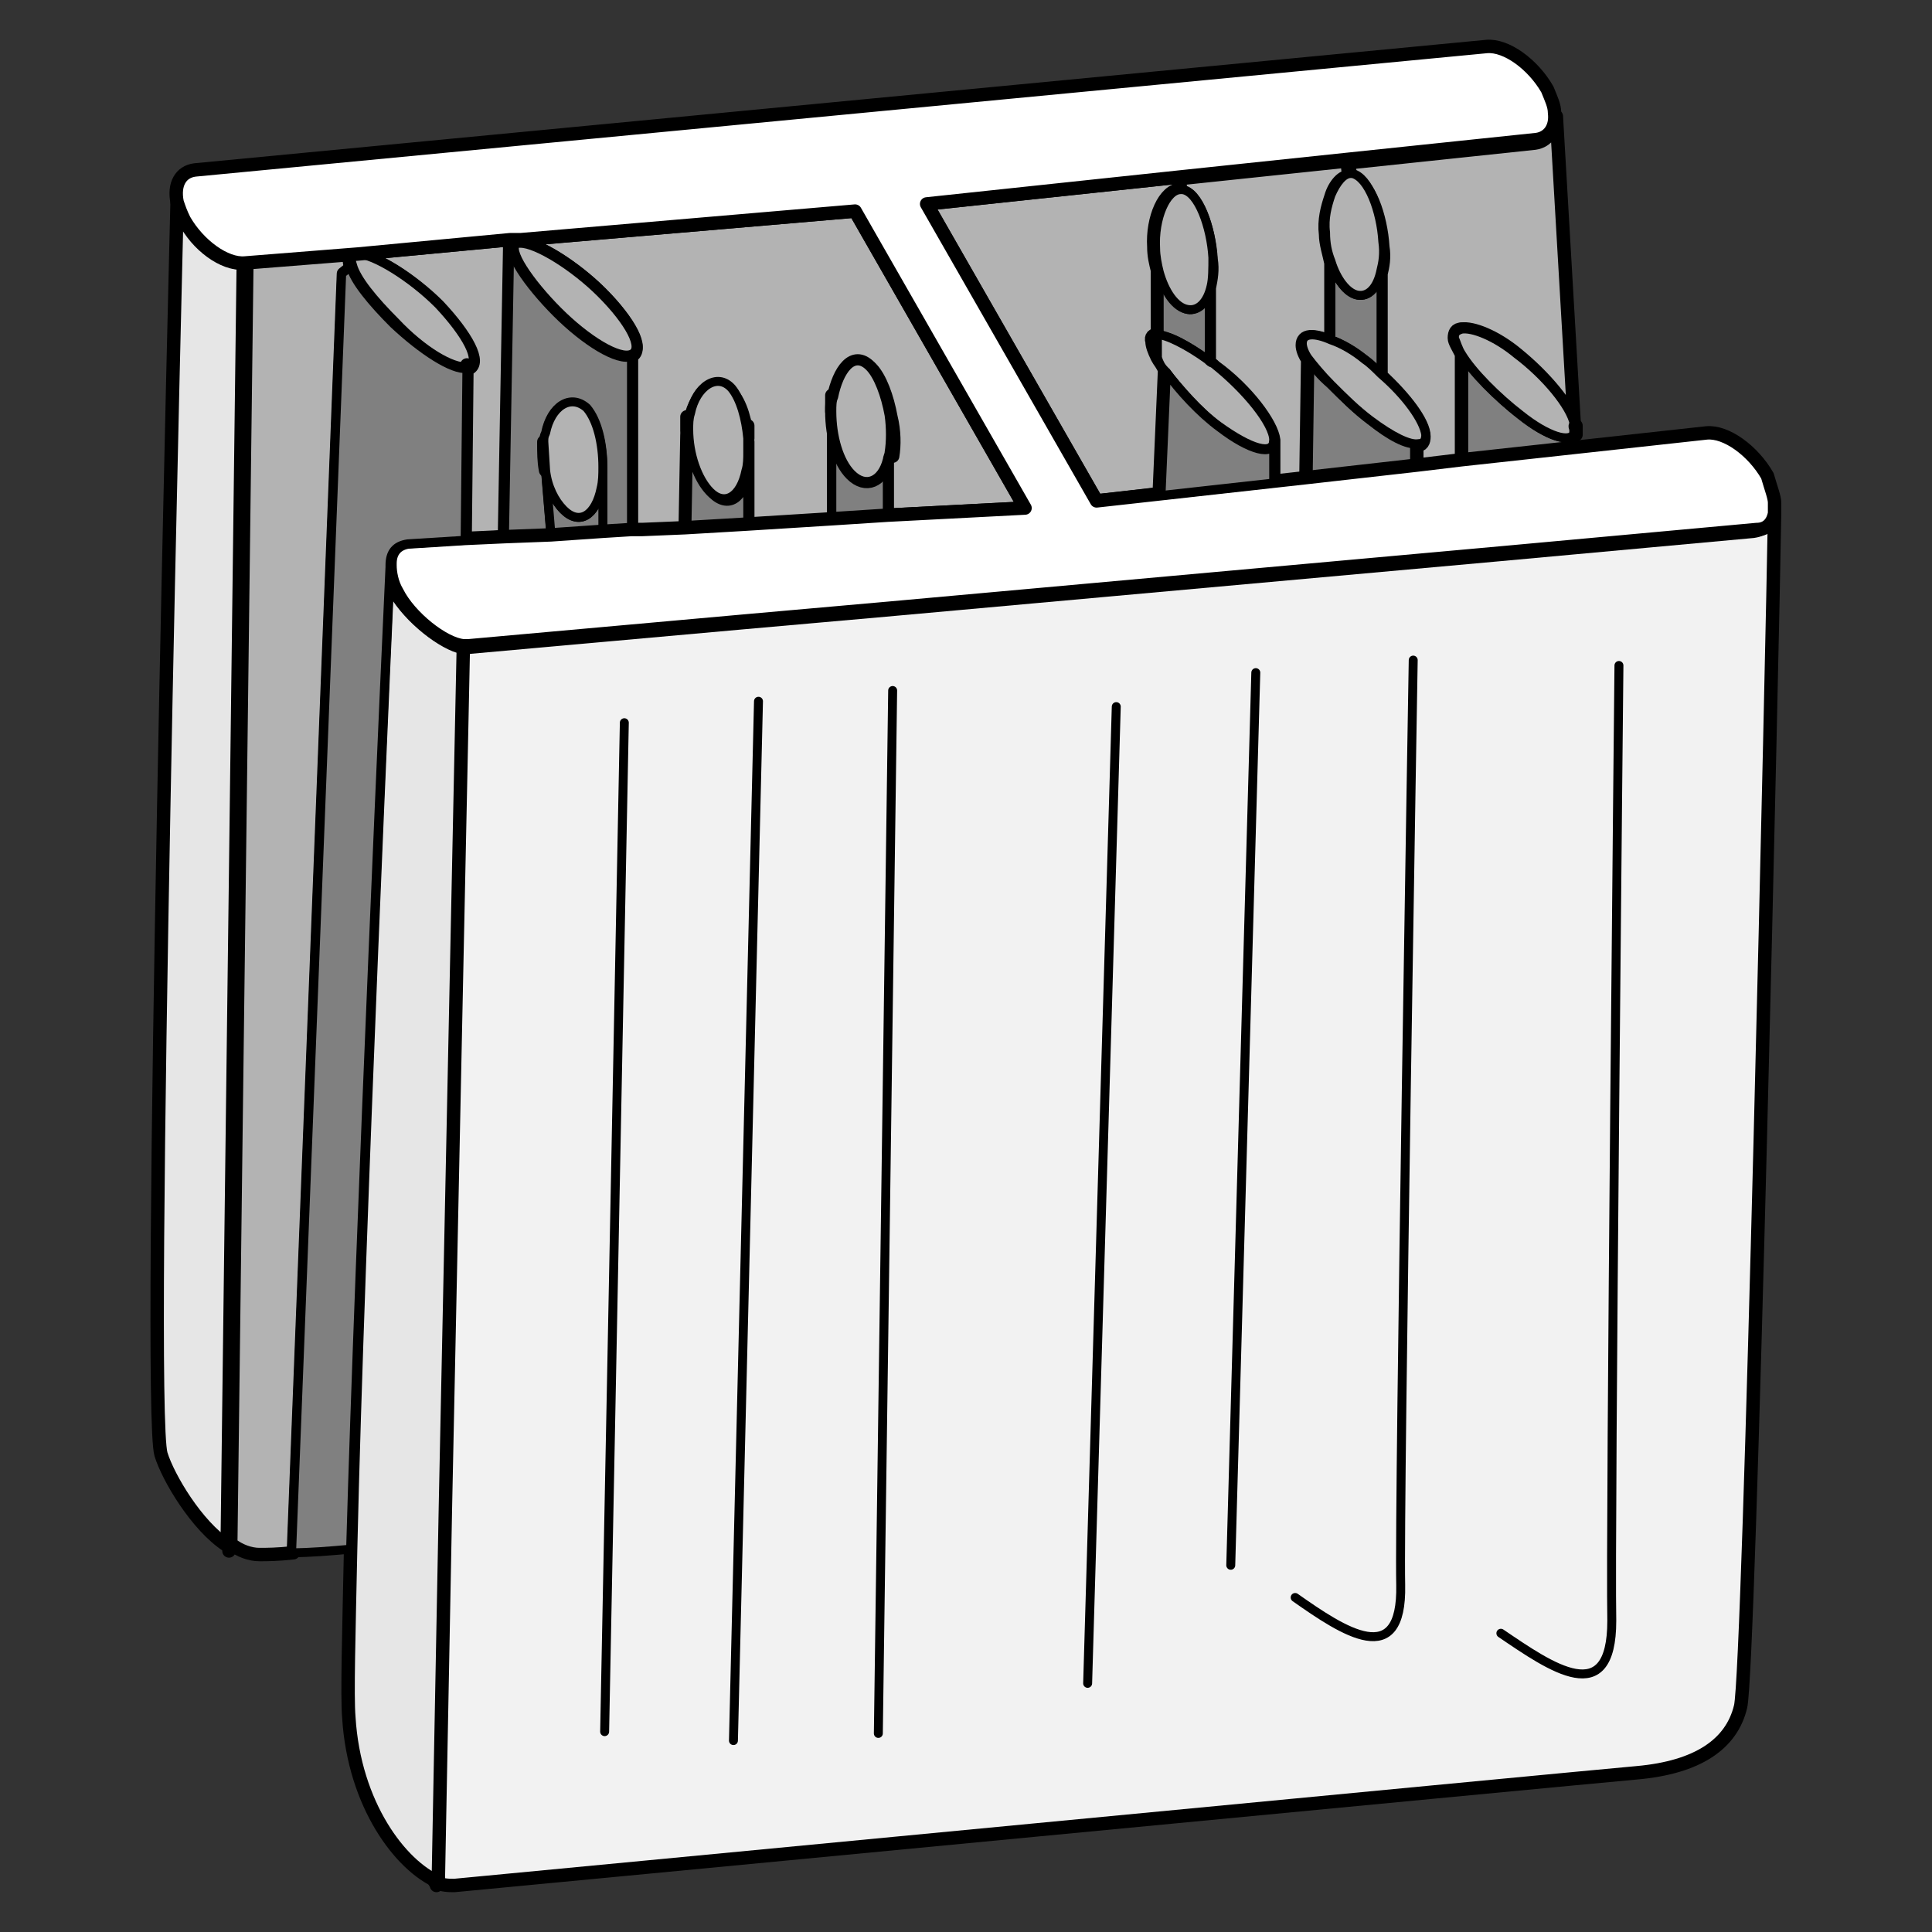 <?xml version="1.0" encoding="utf-8"?>
<!-- Generator: Adobe Illustrator 21.1.0, SVG Export Plug-In . SVG Version: 6.00 Build 0)  -->
<svg version="1.1" id="Layer_1" xmlns="http://www.w3.org/2000/svg" xmlns:xlink="http://www.w3.org/1999/xlink" x="0px" y="0px"
	 width="108px" height="108px" viewBox="0 0 108 108" style="enable-background:new 0 0 108 108;" xml:space="preserve">
<rect x="0" y="0" width="108" height="108" fill="#333333" stroke="none"/>
<style type="text/css">
	.st0{fill:#FFFFFF;stroke:#000000;stroke-width:0.75;stroke-linecap:round;stroke-linejoin:round;stroke-miterlimit:10;}
	.st1{fill:#B3B3B3;stroke:#000000;stroke-width:0.75;stroke-linecap:round;stroke-linejoin:round;stroke-miterlimit:10;}
	.st2{fill:#E6E6E6;stroke:#000000;stroke-width:0.75;stroke-linecap:round;stroke-linejoin:round;stroke-miterlimit:10;}
	.st3{fill:#808080;stroke:#000000;stroke-width:0.5;stroke-linecap:round;stroke-linejoin:round;stroke-miterlimit:10;}
	.st4{fill:#F2F2F2;stroke:#000000;stroke-width:0.75;stroke-linecap:round;stroke-linejoin:round;stroke-miterlimit:10;}
	.st5{fill:none;stroke:#000000;stroke-width:0.75;stroke-linecap:round;stroke-linejoin:round;stroke-miterlimit:10;}
	.st6{fill:none;stroke:#000000;stroke-width:0.5;stroke-linecap:round;stroke-linejoin:round;stroke-miterlimit:10;}
	.st7{fill:#B3B3B3;stroke:#000000;stroke-width:0.5;stroke-linecap:round;stroke-linejoin:round;stroke-miterlimit:10;}
</style>
<g>
	<path class="st0" d="M25.9,36.2L25.9,36.2l-1,48l-2.4,2.1c0,0-1.3,0.1-3,0.2C20,69,21.6,33.6,21.7,31.6c0,0.4,0.1,1,0.4,1.5
		C22.9,34.5,24.8,36,25.9,36.2z"/>
	<path class="st1" d="M19.8,14.3c-0.2,0.1-0.2,0.3-0.1,0.6l-0.5,0.4l-2.8,71.5c-0.9,0.1-1.5,0.1-1.9,0.1c-0.5,0-1.1-0.2-1.6-0.6
		l0.9-71.7h0l6.3-0.5l0,0.1C19.9,14.3,19.8,14.3,19.8,14.3z"/>
	<path class="st2" d="M13.6,14.7l-0.9,71.7c-1.7-1.1-3.3-3.8-3.7-5.1c-0.8-2.7,0.9-70,0.9-70c0.1,0.3,0.2,0.7,0.4,1
		C11,13.7,12.5,14.8,13.6,14.7z"/>
	<path class="st1" d="M28.5,13.4L28.2,30L26,30.2l0.1-9.6c0,0,0.1,0,0.1,0c0.7-0.3-0.1-1.8-1.7-3.5c-1.5-1.5-3.6-2.8-4.5-2.8l0-0.1
		L28.5,13.4z"/>
	<path class="st0" d="M24.4,17.1c1.6,1.6,2.4,3.2,1.7,3.5c0,0-0.1,0-0.1,0c-0.8,0.1-2.5-0.9-4-2.5c-1.2-1.2-2.2-2.4-2.4-3.2
		c-0.1-0.3-0.1-0.5,0.1-0.6c0.1,0,0.1,0,0.2,0C20.9,14.3,23,15.6,24.4,17.1z"/>
	<path class="st1" d="M49.6,25.7v3.1l7.7-0.4l-9.5-16.6l-18.7,1.6l0,0.2c0.9,0,3,1.3,4.5,2.8c1.6,1.6,2.4,3.2,1.7,3.5v9.9l0.6,0
		l2.4-0.1l0.1-5.4h0.1c0-0.3,0-0.6,0.1-0.9c0.3-1.5,1.5-2.3,2.3-1.4c0.5,0.5,0.8,1.6,0.9,2.7c0,0.3,0,0.5,0,0.8v3.9l4.8-0.3l0-6h0
		c0-0.3,0-0.6,0.1-0.8c0.3-1.5,1.1-2.6,2-1.7c0.5,0.5,0.9,1.6,1.1,2.7c0.2,0.8,0.2,1.6,0.1,2.2C49.7,25.5,49.7,25.6,49.6,25.7z"/>
	<path class="st3" d="M35.3,19.8v9.9l-1.6,0.1l0-3.6c0-1.3-0.3-2.6-0.9-3.3c-0.9-0.9-2-0.2-2.3,1.4c0,0.2,0,0.3-0.1,0.5
		c0,0.5,0,1.1,0.1,1.6v0l0.3,3.6L28.2,30l0.3-16.6l0.6,0l0,0.2c-0.1,0-0.1,0-0.2,0c-0.7,0.3,0.6,2.2,2.3,3.8
		C32.8,19,34.7,20.1,35.3,19.8z"/>
	<path class="st0" d="M30.5,26.3c-0.1-0.5-0.1-1-0.1-1.6L30.5,26.3z"/>
	<path class="st3" d="M33.7,29.7l-2.9,0.2l-0.3-3.6c0.2,0.9,0.5,1.7,1,2.2c0.9,0.9,1.8,0.3,2.1-1.2c0.1-0.4,0.1-0.8,0.1-1.2
		L33.7,29.7z"/>
	<path class="st0" d="M35.3,19.8c-0.7,0.3-2.5-0.8-4.1-2.4c-1.6-1.6-2.9-3.5-2.3-3.8c0.1,0,0.1,0,0.2,0c0.9,0,3,1.3,4.5,2.8
		C35.2,18,36,19.5,35.3,19.8z"/>
	<path class="st3" d="M41.8,25.4v3.9l-3.4,0.2l0.1-5.4h0.1c0,1.3,0.4,2.7,1.2,3.5c0.9,0.9,1.8,0.3,2-1.2
		C41.7,26,41.7,25.7,41.8,25.4z"/>
	<path class="st3" d="M49.6,25.7v3.1L46.5,29l0-6h0c0,1.3,0.4,2.8,1.1,3.5C48.5,27.3,49.3,27,49.6,25.7z"/>
	<path class="st0" d="M49.7,25.3c0,0.1-0.1,0.3-0.1,0.4c-0.3,1.2-1.2,1.6-2,0.8c-0.7-0.7-1.1-2.1-1.1-3.5c0-0.3,0-0.6,0.1-0.8
		c0.3-1.5,1.1-2.6,2-1.7c0.5,0.5,0.9,1.6,1.1,2.7C49.8,23.9,49.8,24.7,49.7,25.3z"/>
	<path class="st0" d="M64.4,19.2c0,0.2,0.1,0.5,0.3,0.9v-1.3C64.5,18.8,64.4,18.9,64.4,19.2z"/>
	<path class="st3" d="M79.2,24.8l0,1.3l-6.2,0.7l0.1-6.8c0.3,0.5,0.7,1,1.3,1.5c0.7,0.7,1.4,1.4,2.2,2
		C77.7,24.4,78.7,24.9,79.2,24.8z"/>
	<path class="st3" d="M88.1,25.2l-6.4,0.7l0-6.1c0.7,1,2,2.4,3.3,3.4c1.5,1.2,2.8,1.6,3,1L88.1,25.2z"/>
	<path class="st1" d="M88,23.7c-0.3-1-1.6-2.6-3.2-3.9c-1.2-1-2.5-1.5-3.1-1.4c-0.3,0-0.4,0.2-0.4,0.5c0,0.2,0.2,0.5,0.4,0.9l0,6.1
		l-2.5,0.3l0-1.3c0.3,0,0.4-0.2,0.4-0.5c0-0.8-1.1-2.2-2.4-3.4l0-5.7v0c0.1-0.4,0.2-0.9,0.1-1.5c-0.1-1.7-0.8-3.7-1.7-3.8
		c0,0-0.1,0-0.1,0l-0.1-0.9l10.4-1.1c0.7-0.1,1.1-0.7,1-1.5l0.2,0L88,23.7z"/>
	<path class="st1" d="M74.4,11c-0.2,0.6-0.4,1.3-0.3,2.1c0,0.5,0.2,1.1,0.3,1.6l0,4.4c-1-0.4-1.6-0.4-1.6,0.2c0,0.2,0.1,0.5,0.3,0.8
		c0,0,0,0,0,0l-0.1,6.8L71.2,27v-2.4c-0.1-0.9-1.5-2.8-3.3-4.1c-0.1-0.1-0.2-0.2-0.3-0.2l0-4.2c0.1-0.5,0.2-1,0.1-1.6
		c-0.1-1.7-0.8-3.7-1.7-3.8c0,0-0.1,0-0.1,0l-0.1-0.7l9.5-1l0.1,0.9C75.1,9.8,74.6,10.3,74.4,11z"/>
	<path class="st1" d="M64.5,13.8c0,0.5,0.1,0.9,0.2,1.3l0,3.6c-0.2,0-0.4,0.1-0.3,0.4c0,0.2,0.1,0.5,0.3,0.9
		c0.1,0.2,0.3,0.4,0.4,0.7l-0.3,6.9L61.3,28l-9.5-16.6l14.1-1.5l0.1,0.7C65.1,10.6,64.4,12.2,64.5,13.8z"/>
	<path class="st4" d="M99.2,28.7c-0.1,6.5-1.4,64.7-1.9,66.7c-0.5,2.1-2.4,3.4-5.8,3.7c-3.4,0.3-63.9,6.1-66.1,6.3
		c-0.3,0-0.7,0-1.1-0.2l0.4-21l1-48v0c0.1,0,0.2,0,0.3,0l15.6-1.4l7.9-0.7l34.3-3.1l14.2-1.3C98.7,29.6,99.1,29.2,99.2,28.7z"/>
	<path class="st2" d="M25.9,36.2L25.9,36.2l-1,48l-0.4,21c-2.1-0.9-4.7-4.3-5-9.2c-0.1-1.2,0-4.6,0.1-9.4C20,69,21.6,33.6,21.7,31.6
		c0,0.4,0.1,1,0.4,1.5C22.9,34.5,24.8,36,25.9,36.2z"/>
	<line class="st5" x1="24.4" y1="105.4" x2="24.4" y2="105.2"/>
	<line class="st5" x1="12.8" y1="86.7" x2="12.8" y2="86.4"/>
	<line class="st5" x1="46.5" y1="23" x2="46.5" y2="22.1"/>
	<line class="st5" x1="49.6" y1="25.7" x2="49.6" y2="23.1"/>
	<line class="st5" x1="41.8" y1="24.5" x2="41.8" y2="23.8"/>
	<polyline class="st5" points="38.4,24.1 38.4,23.6 38.4,23.3 	"/>
	<g>
		<path class="st6" d="M83.9,91.3c2.8,1.9,6.2,4.3,6.2-0.7c-0.1-4.9,0.4-53.4,0.4-53.4"/>
		<path class="st6" d="M72.4,89.3c2.7,1.9,6,4.1,5.9-0.7C78.2,83.8,79,36.9,79,36.9"/>
		<line class="st6" x1="68.8" y1="87.5" x2="70.2" y2="37.6"/>
		<line class="st6" x1="62.4" y1="39.5" x2="60.8" y2="94.1"/>
		<line class="st6" x1="49.1" y1="96.9" x2="49.9" y2="38.6"/>
		<line class="st6" x1="42.4" y1="39.2" x2="41" y2="97.3"/>
		<line class="st6" x1="33.8" y1="96.8" x2="34.9" y2="40.4"/>
	</g>
	<line class="st5" x1="81.7" y1="18.4" x2="81.7" y2="18.4"/>
	<path class="st3" d="M77.2,20.9c-0.3-0.3-0.6-0.5-0.9-0.8c-0.7-0.5-1.3-0.9-1.9-1.1l0-4.4c0.3,1,0.9,1.8,1.5,1.9
		c0.6,0.1,1.1-0.4,1.3-1.4L77.2,20.9z"/>
	<path class="st3" d="M67.6,16l0,4.2c-1.2-0.9-2.3-1.5-2.8-1.4l0-3.6c0.3,1.1,1,2,1.6,2.1C66.9,17.4,67.4,16.9,67.6,16z"/>
	<path class="st0" d="M64.8,18.8v1.3c-0.2-0.4-0.3-0.7-0.3-0.9C64.4,18.9,64.5,18.8,64.8,18.8z"/>
	<g>
		<path class="st7" d="M79.7,24.3c0,0.3-0.1,0.5-0.4,0.5c-0.5,0.1-1.5-0.4-2.7-1.3c-0.8-0.6-1.5-1.3-2.2-2c-0.5-0.5-1-1.1-1.3-1.5
			c0,0,0,0,0,0c-0.2-0.3-0.3-0.6-0.3-0.8c0-0.6,0.7-0.6,1.6-0.2c0.6,0.2,1.3,0.6,1.9,1.1c0.3,0.2,0.6,0.5,0.9,0.8
			C78.6,22.1,79.6,23.5,79.7,24.3z"/>
		<path class="st7" d="M49.7,25.3c0,0.1-0.1,0.3-0.1,0.4c-0.3,1.2-1.2,1.6-2,0.8c-0.7-0.7-1.1-2.1-1.1-3.5c0-0.3,0-0.6,0.1-0.8
			c0.3-1.5,1.1-2.6,2-1.7c0.5,0.5,0.9,1.6,1.1,2.7C49.8,23.9,49.8,24.7,49.7,25.3z"/>
		<path class="st7" d="M35.3,19.8c-0.7,0.3-2.5-0.8-4.1-2.4c-1.6-1.6-2.9-3.5-2.3-3.8c0.1,0,0.1,0,0.2,0c0.9,0,3,1.3,4.5,2.8
			C35.2,18,36,19.5,35.3,19.8z"/>
		<path class="st7" d="M26.2,20.5c0,0-0.1,0-0.1,0c-0.8,0.1-2.5-0.9-4-2.5c-1.2-1.2-2.2-2.4-2.4-3.2c-0.1-0.3-0.1-0.5,0.1-0.6
			c0.1,0,0.1,0,0.2,0c0.9,0,3,1.3,4.5,2.8C26.1,18.7,26.9,20.2,26.2,20.5z"/>
		<path class="st7" d="M41.8,24.5v0.8c0,0.3,0,0.7-0.1,1c-0.3,1.5-1.2,2-2,1.2c-0.7-0.7-1.2-2.1-1.2-3.5c0-0.3,0-0.6,0.1-0.9
			c0.3-1.5,1.5-2.3,2.3-1.4C41.4,22.3,41.7,23.4,41.8,24.5z"/>
		<path class="st7" d="M33.7,26.1c0,0.4,0,0.8-0.1,1.2c-0.3,1.5-1.2,2.1-2.1,1.2c-0.5-0.5-0.9-1.3-1-2.2v0l-0.1-1.6
			c0-0.2,0-0.3,0.1-0.5c0.3-1.5,1.4-2.2,2.3-1.4C33.4,23.5,33.7,24.8,33.7,26.1z"/>
		<path class="st7" d="M71.2,24.6L71.2,24.6c0,0.9-1.3,0.5-3.1-0.8c-1.1-0.8-2.2-2.1-3-3.1c-0.2-0.2-0.3-0.4-0.4-0.7v-1.3
			c0.5,0,1.7,0.6,2.8,1.4c0.1,0.1,0.2,0.2,0.3,0.2C69.7,21.8,71.2,23.7,71.2,24.6z"/>
		<path class="st7" d="M77.2,15.1L77.2,15.1c-0.2,1-0.7,1.5-1.3,1.4c-0.6-0.1-1.2-0.9-1.5-1.9c-0.2-0.5-0.3-1-0.3-1.6
			c-0.1-0.8,0.1-1.5,0.3-2.1c0.3-0.7,0.7-1.2,1.1-1.2c0,0,0.1,0,0.1,0c0.9,0.2,1.6,2.1,1.7,3.8C77.4,14.2,77.3,14.7,77.2,15.1z"/>
		<path class="st7" d="M67.8,14.4c0,0.6,0,1.2-0.1,1.6c-0.2,0.9-0.7,1.4-1.3,1.3c-0.7-0.1-1.3-1-1.6-2.1c-0.1-0.4-0.2-0.9-0.2-1.3
			c-0.1-1.7,0.6-3.3,1.4-3.3c0,0,0.1,0,0.1,0C67,10.7,67.7,12.7,67.8,14.4z"/>
		<path class="st7" d="M88,24.2c-0.2,0.6-1.5,0.2-3-1c-1.3-1-2.7-2.4-3.3-3.4c-0.2-0.3-0.3-0.7-0.4-0.9c0-0.3,0.1-0.4,0.4-0.5
			c0.6-0.1,1.9,0.4,3.1,1.4c1.6,1.2,3,2.9,3.2,3.9c0,0,0,0,0,0L88,24.2z"/>
	</g>
	<path class="st0" d="M88.1,24c0,0.1,0,0.2,0,0.3l0-0.5C88,23.8,88.1,23.9,88.1,24z"/>
	<path class="st0" d="M99.2,28.1L99.2,28.1c0,0.1,0,0.3,0,0.6c-0.1,0.5-0.4,0.9-1,0.9l-14.2,1.3L49.7,34l-7.9,0.7l-15.6,1.4
		c-0.1,0-0.2,0-0.3,0c-1.1-0.1-3-1.6-3.7-3c-0.3-0.5-0.4-1.1-0.4-1.5v-0.1c0-0.7,0.4-1.1,1-1.2l3.2-0.2l2.2-0.1l2.6-0.1l2.9-0.2
		l1.6-0.1l0.6,0l2.4-0.1l3.4-0.2l4.8-0.3l3.1-0.2l7.7-0.4l-8.7-15.2l-0.8-1.4l-18.7,1.6l-0.6,0L20,14.2l-6.3,0.5h0
		c-1.1,0.1-2.6-1-3.4-2.4c-0.2-0.4-0.3-0.7-0.4-1c-0.2-1,0.2-1.7,1-1.8l72.2-6.9c1.1-0.1,2.6,1,3.4,2.4c0.2,0.5,0.4,0.9,0.4,1.3
		c0.1,0.8-0.3,1.4-1,1.5L75.4,8.9l-9.5,1l-14.1,1.5L61.3,28l3.6-0.4l6.3-0.7l1.8-0.2l6.2-0.7l2.5-0.3l6.4-0.7l7.3-0.8
		c1.1-0.1,2.6,1,3.4,2.4C99,27.3,99.2,27.8,99.2,28.1z"/>
	<line class="st5" x1="26.1" y1="20.6" x2="26.1" y2="20.4"/>
	<path class="st3" d="M26.1,20.6L26,30.2l-3.2,0.2c-0.7,0.1-1,0.5-1,1.2v0.1c-0.1,2-1.7,37.3-2.2,54.9c-1.1,0.1-2.3,0.2-3.3,0.2
		l2.8-71.5l0.5-0.4c0.2,0.8,1.2,2,2.4,3.2C23.6,19.6,25.3,20.7,26.1,20.6z"/>
	<path class="st3" d="M71.2,24.7V27l-6.3,0.7l0.3-6.9c0.7,1,1.9,2.3,3,3.1C69.9,25.2,71.2,25.5,71.2,24.7z"/>
</g>
</svg>
